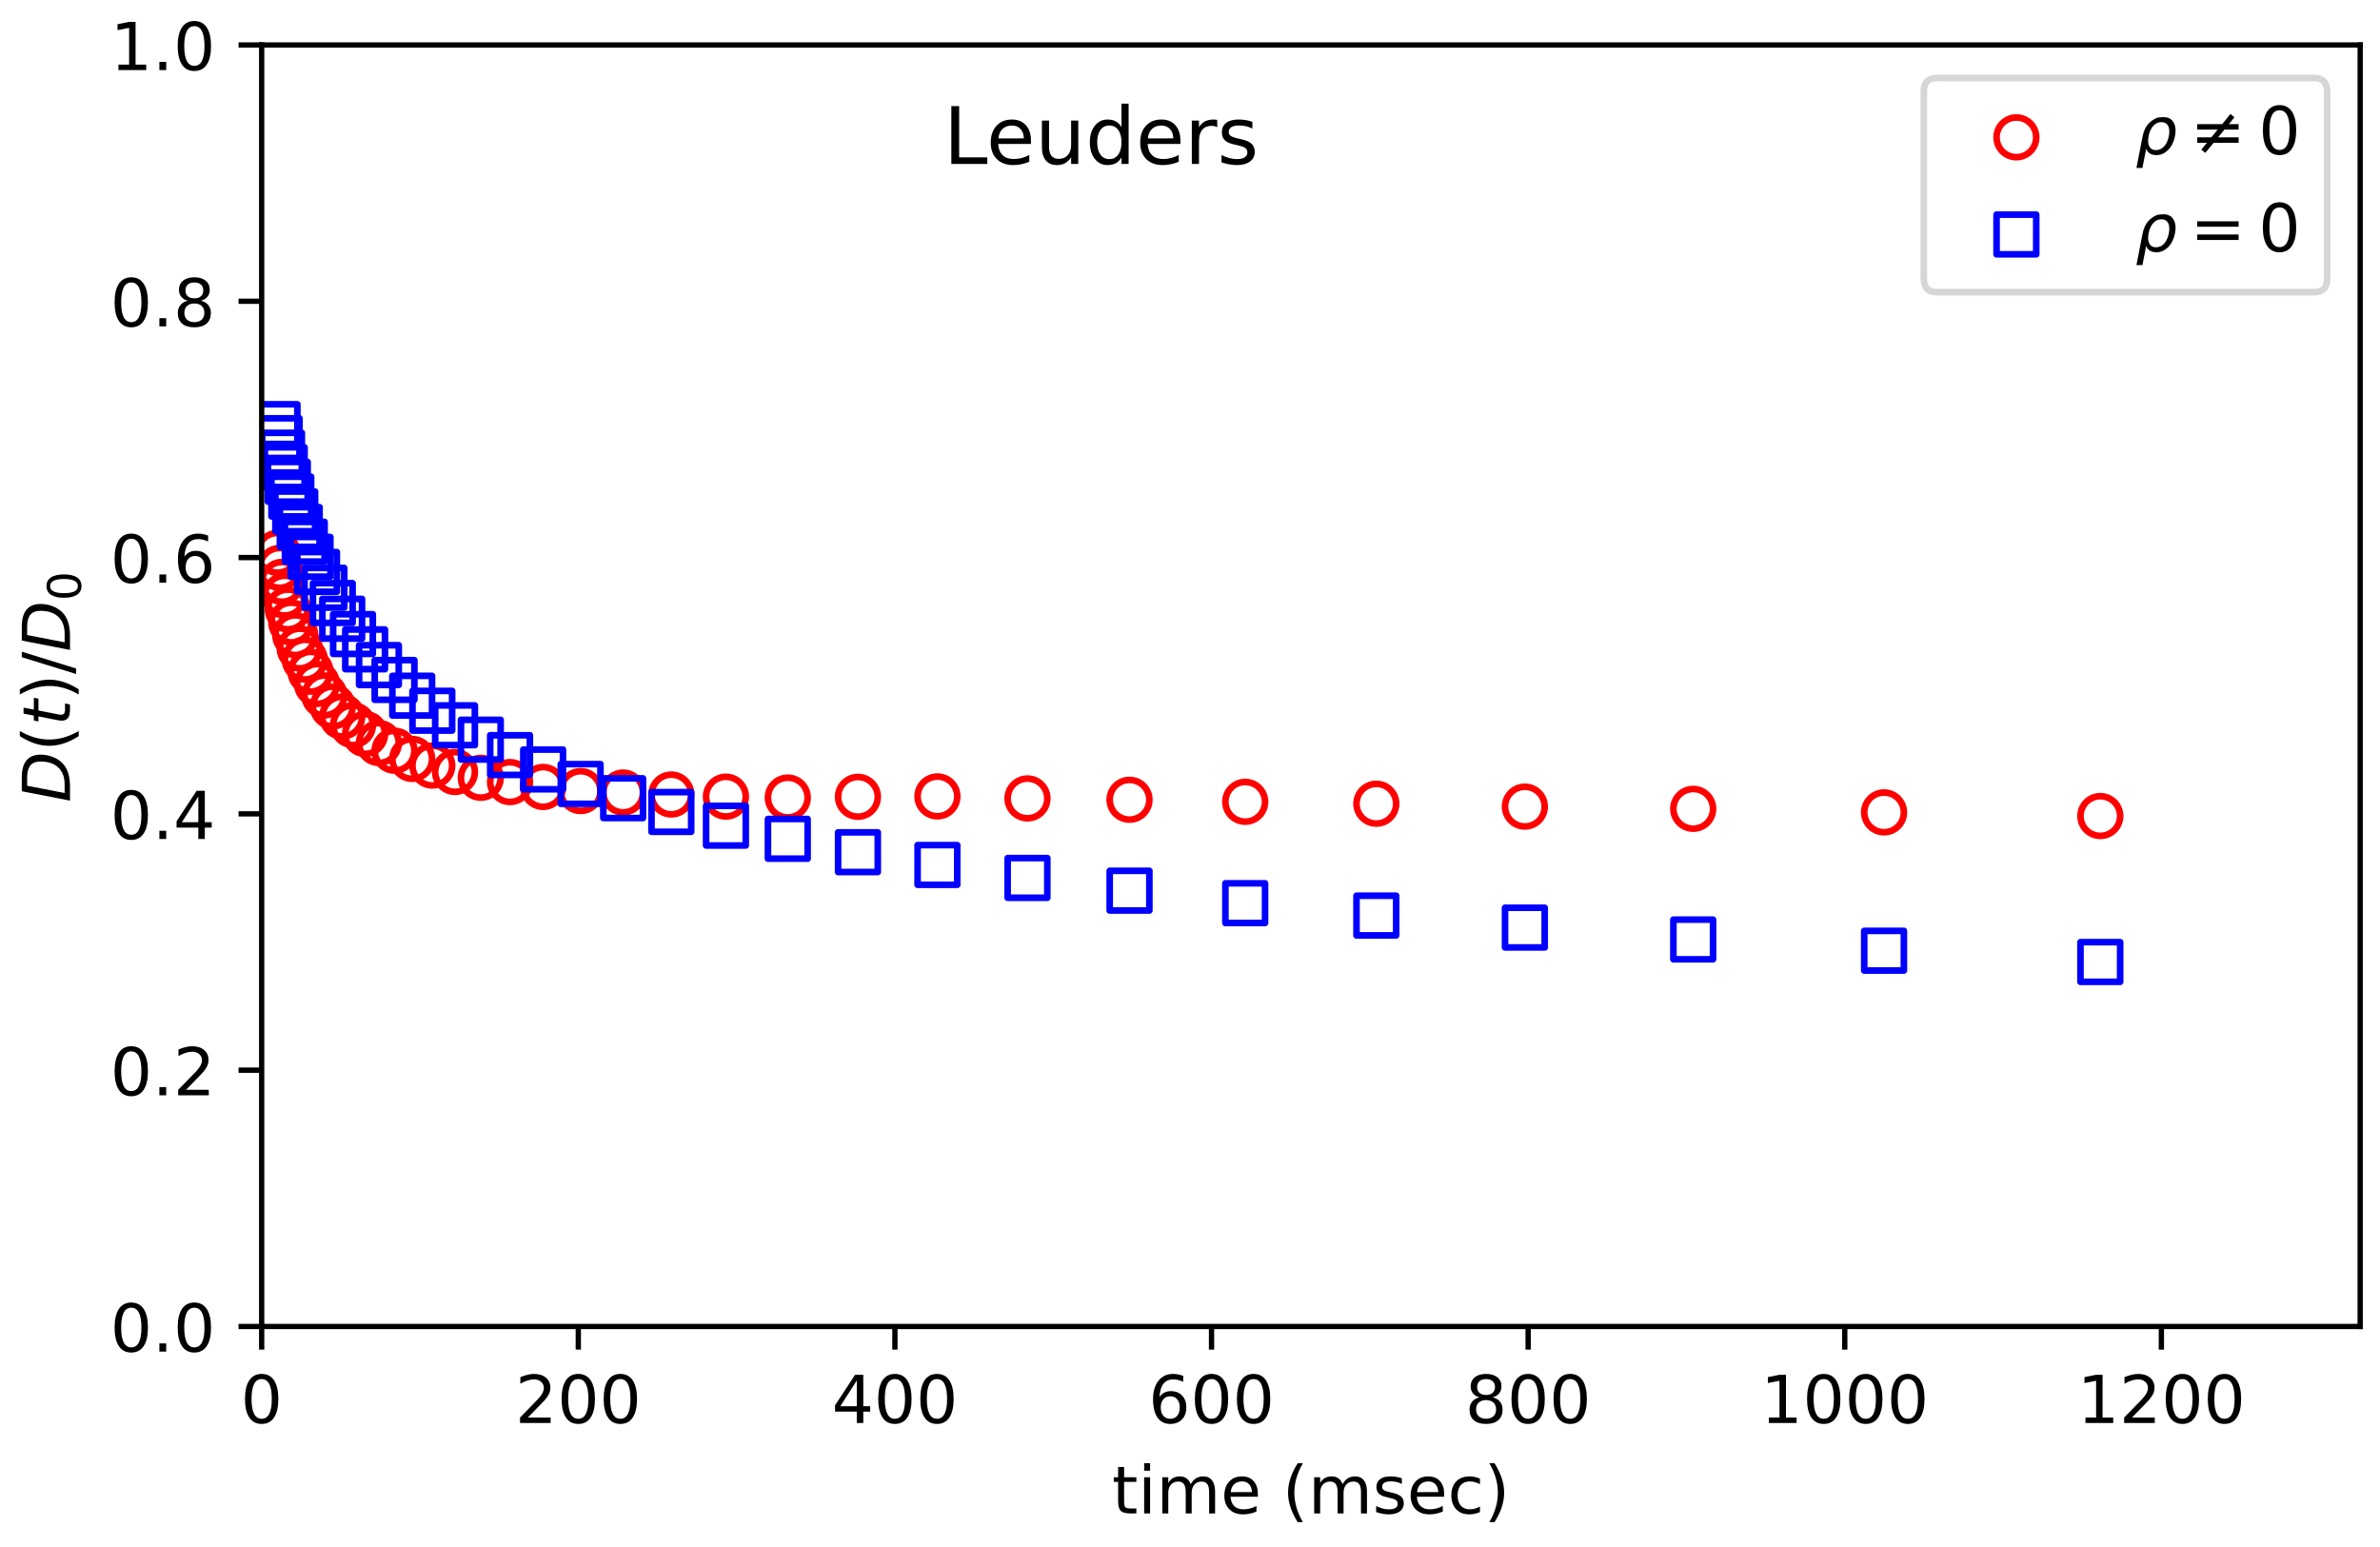 <?xml version="1.0" encoding="utf-8" standalone="no"?>
<!DOCTYPE svg PUBLIC "-//W3C//DTD SVG 1.1//EN"
  "http://www.w3.org/Graphics/SVG/1.1/DTD/svg11.dtd">
<!-- Created with matplotlib (https://matplotlib.org/) -->
<svg height="234pt" version="1.1" viewBox="0 0 360 234" width="360pt" xmlns="http://www.w3.org/2000/svg" xmlns:xlink="http://www.w3.org/1999/xlink">
 <defs>
  <style type="text/css">*{stroke-linecap:butt;stroke-linejoin:round;}</style>
 </defs>
 <g id="figure_1">
  <g id="patch_1">
   <path d="M 0 234 
L 360 234 
L 360 0 
L 0 0 
z
" style="fill:#ffffff;"/>
  </g>
  <g id="axes_1">
   <g id="patch_2">
    <path d="M 39.581 200.644 
L 357 200.644 
L 357 6.799 
L 39.581 6.799 
z
" style="fill:#ffffff;"/>
   </g>
   <g id="PathCollection_1">
    <defs>
     <path d="M 0 3 
C 0.796 3 1.559 2.684 2.121 2.121 
C 2.684 1.559 3 0.796 3 -0 
C 3 -0.796 2.684 -1.559 2.121 -2.121 
C 1.559 -2.684 0.796 -3 0 -3 
C -0.796 -3 -1.559 -2.684 -2.121 -2.121 
C -2.684 -1.559 -3 -0.796 -3 0 
C -3 0.796 -2.684 1.559 -2.121 2.121 
C -1.559 2.684 -0.796 3 0 3 
z
" id="C0_0_8b3ad1a588"/>
    </defs>
    <g clip-path="url(#pd6596a28b5)">
     <use style="fill:none;stroke:#ff0000;" x="41.98" xlink:href="#C0_0_8b3ad1a588" y="83.62"/>
    </g>
    <g clip-path="url(#pd6596a28b5)">
     <use style="fill:none;stroke:#ff0000;" x="42.297" xlink:href="#C0_0_8b3ad1a588" y="85.904"/>
    </g>
    <g clip-path="url(#pd6596a28b5)">
     <use style="fill:none;stroke:#ff0000;" x="42.657" xlink:href="#C0_0_8b3ad1a588" y="88.014"/>
    </g>
    <g clip-path="url(#pd6596a28b5)">
     <use style="fill:none;stroke:#ff0000;" x="43.068" xlink:href="#C0_0_8b3ad1a588" y="90.093"/>
    </g>
    <g clip-path="url(#pd6596a28b5)">
     <use style="fill:none;stroke:#ff0000;" x="43.536" xlink:href="#C0_0_8b3ad1a588" y="92.185"/>
    </g>
    <g clip-path="url(#pd6596a28b5)">
     <use style="fill:none;stroke:#ff0000;" x="44.062" xlink:href="#C0_0_8b3ad1a588" y="94.168"/>
    </g>
    <g clip-path="url(#pd6596a28b5)">
     <use style="fill:none;stroke:#ff0000;" x="44.66" xlink:href="#C0_0_8b3ad1a588" y="96.079"/>
    </g>
    <g clip-path="url(#pd6596a28b5)">
     <use style="fill:none;stroke:#ff0000;" x="45.337" xlink:href="#C0_0_8b3ad1a588" y="98.095"/>
    </g>
    <g clip-path="url(#pd6596a28b5)">
     <use style="fill:none;stroke:#ff0000;" x="46.101" xlink:href="#C0_0_8b3ad1a588" y="99.776"/>
    </g>
    <g clip-path="url(#pd6596a28b5)">
     <use style="fill:none;stroke:#ff0000;" x="46.972" xlink:href="#C0_0_8b3ad1a588" y="101.603"/>
    </g>
    <g clip-path="url(#pd6596a28b5)">
     <use style="fill:none;stroke:#ff0000;" x="47.952" xlink:href="#C0_0_8b3ad1a588" y="103.457"/>
    </g>
    <g clip-path="url(#pd6596a28b5)">
     <use style="fill:none;stroke:#ff0000;" x="49.069" xlink:href="#C0_0_8b3ad1a588" y="105.19"/>
    </g>
    <g clip-path="url(#pd6596a28b5)">
     <use style="fill:none;stroke:#ff0000;" x="50.337" xlink:href="#C0_0_8b3ad1a588" y="106.863"/>
    </g>
    <g clip-path="url(#pd6596a28b5)">
     <use style="fill:none;stroke:#ff0000;" x="51.763" xlink:href="#C0_0_8b3ad1a588" y="108.397"/>
    </g>
    <g clip-path="url(#pd6596a28b5)">
     <use style="fill:none;stroke:#ff0000;" x="53.391" xlink:href="#C0_0_8b3ad1a588" y="109.693"/>
    </g>
    <g clip-path="url(#pd6596a28b5)">
     <use style="fill:none;stroke:#ff0000;" x="55.228" xlink:href="#C0_0_8b3ad1a588" y="111.026"/>
    </g>
    <g clip-path="url(#pd6596a28b5)">
     <use style="fill:none;stroke:#ff0000;" x="57.317" xlink:href="#C0_0_8b3ad1a588" y="112.393"/>
    </g>
    <g clip-path="url(#pd6596a28b5)">
     <use style="fill:none;stroke:#ff0000;" x="59.68" xlink:href="#C0_0_8b3ad1a588" y="113.553"/>
    </g>
    <g clip-path="url(#pd6596a28b5)">
     <use style="fill:none;stroke:#ff0000;" x="62.352" xlink:href="#C0_0_8b3ad1a588" y="114.796"/>
    </g>
    <g clip-path="url(#pd6596a28b5)">
     <use style="fill:none;stroke:#ff0000;" x="65.392" xlink:href="#C0_0_8b3ad1a588" y="115.802"/>
    </g>
    <g clip-path="url(#pd6596a28b5)">
     <use style="fill:none;stroke:#ff0000;" x="68.828" xlink:href="#C0_0_8b3ad1a588" y="116.77"/>
    </g>
    <g clip-path="url(#pd6596a28b5)">
     <use style="fill:none;stroke:#ff0000;" x="72.726" xlink:href="#C0_0_8b3ad1a588" y="117.649"/>
    </g>
    <g clip-path="url(#pd6596a28b5)">
     <use style="fill:none;stroke:#ff0000;" x="77.149" xlink:href="#C0_0_8b3ad1a588" y="118.297"/>
    </g>
    <g clip-path="url(#pd6596a28b5)">
     <use style="fill:none;stroke:#ff0000;" x="82.155" xlink:href="#C0_0_8b3ad1a588" y="119.033"/>
    </g>
    <g clip-path="url(#pd6596a28b5)">
     <use style="fill:none;stroke:#ff0000;" x="87.825" xlink:href="#C0_0_8b3ad1a588" y="119.657"/>
    </g>
    <g clip-path="url(#pd6596a28b5)">
     <use style="fill:none;stroke:#ff0000;" x="94.258" xlink:href="#C0_0_8b3ad1a588" y="119.876"/>
    </g>
    <g clip-path="url(#pd6596a28b5)">
     <use style="fill:none;stroke:#ff0000;" x="101.548" xlink:href="#C0_0_8b3ad1a588" y="120.177"/>
    </g>
    <g clip-path="url(#pd6596a28b5)">
     <use style="fill:none;stroke:#ff0000;" x="109.803" xlink:href="#C0_0_8b3ad1a588" y="120.502"/>
    </g>
    <g clip-path="url(#pd6596a28b5)">
     <use style="fill:none;stroke:#ff0000;" x="119.161" xlink:href="#C0_0_8b3ad1a588" y="120.638"/>
    </g>
    <g clip-path="url(#pd6596a28b5)">
     <use style="fill:none;stroke:#ff0000;" x="129.772" xlink:href="#C0_0_8b3ad1a588" y="120.529"/>
    </g>
    <g clip-path="url(#pd6596a28b5)">
     <use style="fill:none;stroke:#ff0000;" x="141.795" xlink:href="#C0_0_8b3ad1a588" y="120.466"/>
    </g>
    <g clip-path="url(#pd6596a28b5)">
     <use style="fill:none;stroke:#ff0000;" x="155.417" xlink:href="#C0_0_8b3ad1a588" y="120.772"/>
    </g>
    <g clip-path="url(#pd6596a28b5)">
     <use style="fill:none;stroke:#ff0000;" x="170.854" xlink:href="#C0_0_8b3ad1a588" y="120.973"/>
    </g>
    <g clip-path="url(#pd6596a28b5)">
     <use style="fill:none;stroke:#ff0000;" x="188.352" xlink:href="#C0_0_8b3ad1a588" y="121.282"/>
    </g>
    <g clip-path="url(#pd6596a28b5)">
     <use style="fill:none;stroke:#ff0000;" x="208.184" xlink:href="#C0_0_8b3ad1a588" y="121.571"/>
    </g>
    <g clip-path="url(#pd6596a28b5)">
     <use style="fill:none;stroke:#ff0000;" x="230.652" xlink:href="#C0_0_8b3ad1a588" y="122.01"/>
    </g>
    <g clip-path="url(#pd6596a28b5)">
     <use style="fill:none;stroke:#ff0000;" x="256.117" xlink:href="#C0_0_8b3ad1a588" y="122.344"/>
    </g>
    <g clip-path="url(#pd6596a28b5)">
     <use style="fill:none;stroke:#ff0000;" x="284.983" xlink:href="#C0_0_8b3ad1a588" y="122.88"/>
    </g>
    <g clip-path="url(#pd6596a28b5)">
     <use style="fill:none;stroke:#ff0000;" x="317.695" xlink:href="#C0_0_8b3ad1a588" y="123.434"/>
    </g>
   </g>
   <g id="PathCollection_2">
    <defs>
     <path d="M -3 3 
L 3 3 
L 3 -3 
L -3 -3 
z
" id="C1_0_37fab62668"/>
    </defs>
    <g clip-path="url(#pd6596a28b5)">
     <use style="fill:none;stroke:#0000ff;" x="41.98" xlink:href="#C1_0_37fab62668" y="64.155"/>
    </g>
    <g clip-path="url(#pd6596a28b5)">
     <use style="fill:none;stroke:#0000ff;" x="42.297" xlink:href="#C1_0_37fab62668" y="66.274"/>
    </g>
    <g clip-path="url(#pd6596a28b5)">
     <use style="fill:none;stroke:#0000ff;" x="42.657" xlink:href="#C1_0_37fab62668" y="68.47"/>
    </g>
    <g clip-path="url(#pd6596a28b5)">
     <use style="fill:none;stroke:#0000ff;" x="43.068" xlink:href="#C1_0_37fab62668" y="70.662"/>
    </g>
    <g clip-path="url(#pd6596a28b5)">
     <use style="fill:none;stroke:#0000ff;" x="43.536" xlink:href="#C1_0_37fab62668" y="72.881"/>
    </g>
    <g clip-path="url(#pd6596a28b5)">
     <use style="fill:none;stroke:#0000ff;" x="44.062" xlink:href="#C1_0_37fab62668" y="75.11"/>
    </g>
    <g clip-path="url(#pd6596a28b5)">
     <use style="fill:none;stroke:#0000ff;" x="44.66" xlink:href="#C1_0_37fab62668" y="77.354"/>
    </g>
    <g clip-path="url(#pd6596a28b5)">
     <use style="fill:none;stroke:#0000ff;" x="45.337" xlink:href="#C1_0_37fab62668" y="79.719"/>
    </g>
    <g clip-path="url(#pd6596a28b5)">
     <use style="fill:none;stroke:#0000ff;" x="46.101" xlink:href="#C1_0_37fab62668" y="81.945"/>
    </g>
    <g clip-path="url(#pd6596a28b5)">
     <use style="fill:none;stroke:#0000ff;" x="46.972" xlink:href="#C1_0_37fab62668" y="84.226"/>
    </g>
    <g clip-path="url(#pd6596a28b5)">
     <use style="fill:none;stroke:#0000ff;" x="47.952" xlink:href="#C1_0_37fab62668" y="86.507"/>
    </g>
    <g clip-path="url(#pd6596a28b5)">
     <use style="fill:none;stroke:#0000ff;" x="49.069" xlink:href="#C1_0_37fab62668" y="88.908"/>
    </g>
    <g clip-path="url(#pd6596a28b5)">
     <use style="fill:none;stroke:#0000ff;" x="50.337" xlink:href="#C1_0_37fab62668" y="91.216"/>
    </g>
    <g clip-path="url(#pd6596a28b5)">
     <use style="fill:none;stroke:#0000ff;" x="51.763" xlink:href="#C1_0_37fab62668" y="93.593"/>
    </g>
    <g clip-path="url(#pd6596a28b5)">
     <use style="fill:none;stroke:#0000ff;" x="53.391" xlink:href="#C1_0_37fab62668" y="95.908"/>
    </g>
    <g clip-path="url(#pd6596a28b5)">
     <use style="fill:none;stroke:#0000ff;" x="55.228" xlink:href="#C1_0_37fab62668" y="98.218"/>
    </g>
    <g clip-path="url(#pd6596a28b5)">
     <use style="fill:none;stroke:#0000ff;" x="57.317" xlink:href="#C1_0_37fab62668" y="100.599"/>
    </g>
    <g clip-path="url(#pd6596a28b5)">
     <use style="fill:none;stroke:#0000ff;" x="59.68" xlink:href="#C1_0_37fab62668" y="102.852"/>
    </g>
    <g clip-path="url(#pd6596a28b5)">
     <use style="fill:none;stroke:#0000ff;" x="62.352" xlink:href="#C1_0_37fab62668" y="105.233"/>
    </g>
    <g clip-path="url(#pd6596a28b5)">
     <use style="fill:none;stroke:#0000ff;" x="65.392" xlink:href="#C1_0_37fab62668" y="107.504"/>
    </g>
    <g clip-path="url(#pd6596a28b5)">
     <use style="fill:none;stroke:#0000ff;" x="68.828" xlink:href="#C1_0_37fab62668" y="109.705"/>
    </g>
    <g clip-path="url(#pd6596a28b5)">
     <use style="fill:none;stroke:#0000ff;" x="72.726" xlink:href="#C1_0_37fab62668" y="111.882"/>
    </g>
    <g clip-path="url(#pd6596a28b5)">
     <use style="fill:none;stroke:#0000ff;" x="77.149" xlink:href="#C1_0_37fab62668" y="114.213"/>
    </g>
    <g clip-path="url(#pd6596a28b5)">
     <use style="fill:none;stroke:#0000ff;" x="82.155" xlink:href="#C1_0_37fab62668" y="116.384"/>
    </g>
    <g clip-path="url(#pd6596a28b5)">
     <use style="fill:none;stroke:#0000ff;" x="87.825" xlink:href="#C1_0_37fab62668" y="118.582"/>
    </g>
    <g clip-path="url(#pd6596a28b5)">
     <use style="fill:none;stroke:#0000ff;" x="94.258" xlink:href="#C1_0_37fab62668" y="120.734"/>
    </g>
    <g clip-path="url(#pd6596a28b5)">
     <use style="fill:none;stroke:#0000ff;" x="101.548" xlink:href="#C1_0_37fab62668" y="122.814"/>
    </g>
    <g clip-path="url(#pd6596a28b5)">
     <use style="fill:none;stroke:#0000ff;" x="109.803" xlink:href="#C1_0_37fab62668" y="124.889"/>
    </g>
    <g clip-path="url(#pd6596a28b5)">
     <use style="fill:none;stroke:#0000ff;" x="119.161" xlink:href="#C1_0_37fab62668" y="126.881"/>
    </g>
    <g clip-path="url(#pd6596a28b5)">
     <use style="fill:none;stroke:#0000ff;" x="129.772" xlink:href="#C1_0_37fab62668" y="128.903"/>
    </g>
    <g clip-path="url(#pd6596a28b5)">
     <use style="fill:none;stroke:#0000ff;" x="141.795" xlink:href="#C1_0_37fab62668" y="130.833"/>
    </g>
    <g clip-path="url(#pd6596a28b5)">
     <use style="fill:none;stroke:#0000ff;" x="155.417" xlink:href="#C1_0_37fab62668" y="132.796"/>
    </g>
    <g clip-path="url(#pd6596a28b5)">
     <use style="fill:none;stroke:#0000ff;" x="170.854" xlink:href="#C1_0_37fab62668" y="134.722"/>
    </g>
    <g clip-path="url(#pd6596a28b5)">
     <use style="fill:none;stroke:#0000ff;" x="188.352" xlink:href="#C1_0_37fab62668" y="136.609"/>
    </g>
    <g clip-path="url(#pd6596a28b5)">
     <use style="fill:none;stroke:#0000ff;" x="208.184" xlink:href="#C1_0_37fab62668" y="138.49"/>
    </g>
    <g clip-path="url(#pd6596a28b5)">
     <use style="fill:none;stroke:#0000ff;" x="230.652" xlink:href="#C1_0_37fab62668" y="140.31"/>
    </g>
    <g clip-path="url(#pd6596a28b5)">
     <use style="fill:none;stroke:#0000ff;" x="256.117" xlink:href="#C1_0_37fab62668" y="142.104"/>
    </g>
    <g clip-path="url(#pd6596a28b5)">
     <use style="fill:none;stroke:#0000ff;" x="284.983" xlink:href="#C1_0_37fab62668" y="143.805"/>
    </g>
    <g clip-path="url(#pd6596a28b5)">
     <use style="fill:none;stroke:#0000ff;" x="317.695" xlink:href="#C1_0_37fab62668" y="145.511"/>
    </g>
   </g>
   <g id="matplotlib.axis_1">
    <g id="xtick_1">
     <g id="line2d_1">
      <defs>
       <path d="M 0 0 
L 0 3.5 
" id="md73f5141e1" style="stroke:#000000;stroke-width:0.8;"/>
      </defs>
      <g>
       <use style="stroke:#000000;stroke-width:0.8;" x="39.581" xlink:href="#md73f5141e1" y="200.644"/>
      </g>
     </g>
     <g id="text_1">
      <!-- 0 -->
      <g transform="translate(36.4 215.242)scale(0.1 -0.1)">
       <defs>
        <path d="M 31.781 66.406 
Q 24.172 66.406 20.328 58.906 
Q 16.5 51.422 16.5 36.375 
Q 16.5 21.391 20.328 13.891 
Q 24.172 6.391 31.781 6.391 
Q 39.453 6.391 43.281 13.891 
Q 47.125 21.391 47.125 36.375 
Q 47.125 51.422 43.281 58.906 
Q 39.453 66.406 31.781 66.406 
z
M 31.781 74.219 
Q 44.047 74.219 50.516 64.516 
Q 56.984 54.828 56.984 36.375 
Q 56.984 17.969 50.516 8.266 
Q 44.047 -1.422 31.781 -1.422 
Q 19.531 -1.422 13.062 8.266 
Q 6.594 17.969 6.594 36.375 
Q 6.594 54.828 13.062 64.516 
Q 19.531 74.219 31.781 74.219 
z
" id="DejaVuSans-48"/>
       </defs>
       <use xlink:href="#DejaVuSans-48"/>
      </g>
     </g>
    </g>
    <g id="xtick_2">
     <g id="line2d_2">
      <g>
       <use style="stroke:#000000;stroke-width:0.8;" x="87.473" xlink:href="#md73f5141e1" y="200.644"/>
      </g>
     </g>
     <g id="text_2">
      <!-- 200 -->
      <g transform="translate(77.929 215.242)scale(0.1 -0.1)">
       <defs>
        <path d="M 19.188 8.297 
L 53.609 8.297 
L 53.609 0 
L 7.328 0 
L 7.328 8.297 
Q 12.938 14.109 22.625 23.891 
Q 32.328 33.688 34.812 36.531 
Q 39.547 41.844 41.422 45.531 
Q 43.312 49.219 43.312 52.781 
Q 43.312 58.594 39.234 62.25 
Q 35.156 65.922 28.609 65.922 
Q 23.969 65.922 18.812 64.312 
Q 13.672 62.703 7.812 59.422 
L 7.812 69.391 
Q 13.766 71.781 18.938 73 
Q 24.125 74.219 28.422 74.219 
Q 39.75 74.219 46.484 68.547 
Q 53.219 62.891 53.219 53.422 
Q 53.219 48.922 51.531 44.891 
Q 49.859 40.875 45.406 35.406 
Q 44.188 33.984 37.641 27.219 
Q 31.109 20.453 19.188 8.297 
z
" id="DejaVuSans-50"/>
       </defs>
       <use xlink:href="#DejaVuSans-50"/>
       <use x="63.623" xlink:href="#DejaVuSans-48"/>
       <use x="127.246" xlink:href="#DejaVuSans-48"/>
      </g>
     </g>
    </g>
    <g id="xtick_3">
     <g id="line2d_3">
      <g>
       <use style="stroke:#000000;stroke-width:0.8;" x="135.365" xlink:href="#md73f5141e1" y="200.644"/>
      </g>
     </g>
     <g id="text_3">
      <!-- 400 -->
      <g transform="translate(125.821 215.242)scale(0.1 -0.1)">
       <defs>
        <path d="M 37.797 64.312 
L 12.891 25.391 
L 37.797 25.391 
z
M 35.203 72.906 
L 47.609 72.906 
L 47.609 25.391 
L 58.016 25.391 
L 58.016 17.188 
L 47.609 17.188 
L 47.609 0 
L 37.797 0 
L 37.797 17.188 
L 4.891 17.188 
L 4.891 26.703 
z
" id="DejaVuSans-52"/>
       </defs>
       <use xlink:href="#DejaVuSans-52"/>
       <use x="63.623" xlink:href="#DejaVuSans-48"/>
       <use x="127.246" xlink:href="#DejaVuSans-48"/>
      </g>
     </g>
    </g>
    <g id="xtick_4">
     <g id="line2d_4">
      <g>
       <use style="stroke:#000000;stroke-width:0.8;" x="183.256" xlink:href="#md73f5141e1" y="200.644"/>
      </g>
     </g>
     <g id="text_4">
      <!-- 600 -->
      <g transform="translate(173.713 215.242)scale(0.1 -0.1)">
       <defs>
        <path d="M 33.016 40.375 
Q 26.375 40.375 22.484 35.828 
Q 18.609 31.297 18.609 23.391 
Q 18.609 15.531 22.484 10.953 
Q 26.375 6.391 33.016 6.391 
Q 39.656 6.391 43.531 10.953 
Q 47.406 15.531 47.406 23.391 
Q 47.406 31.297 43.531 35.828 
Q 39.656 40.375 33.016 40.375 
z
M 52.594 71.297 
L 52.594 62.312 
Q 48.875 64.062 45.094 64.984 
Q 41.312 65.922 37.594 65.922 
Q 27.828 65.922 22.672 59.328 
Q 17.531 52.734 16.797 39.406 
Q 19.672 43.656 24.016 45.922 
Q 28.375 48.188 33.594 48.188 
Q 44.578 48.188 50.953 41.516 
Q 57.328 34.859 57.328 23.391 
Q 57.328 12.156 50.688 5.359 
Q 44.047 -1.422 33.016 -1.422 
Q 20.359 -1.422 13.672 8.266 
Q 6.984 17.969 6.984 36.375 
Q 6.984 53.656 15.188 63.938 
Q 23.391 74.219 37.203 74.219 
Q 40.922 74.219 44.703 73.484 
Q 48.484 72.75 52.594 71.297 
z
" id="DejaVuSans-54"/>
       </defs>
       <use xlink:href="#DejaVuSans-54"/>
       <use x="63.623" xlink:href="#DejaVuSans-48"/>
       <use x="127.246" xlink:href="#DejaVuSans-48"/>
      </g>
     </g>
    </g>
    <g id="xtick_5">
     <g id="line2d_5">
      <g>
       <use style="stroke:#000000;stroke-width:0.8;" x="231.148" xlink:href="#md73f5141e1" y="200.644"/>
      </g>
     </g>
     <g id="text_5">
      <!-- 800 -->
      <g transform="translate(221.604 215.242)scale(0.1 -0.1)">
       <defs>
        <path d="M 31.781 34.625 
Q 24.75 34.625 20.719 30.859 
Q 16.703 27.094 16.703 20.516 
Q 16.703 13.922 20.719 10.156 
Q 24.75 6.391 31.781 6.391 
Q 38.812 6.391 42.859 10.172 
Q 46.922 13.969 46.922 20.516 
Q 46.922 27.094 42.891 30.859 
Q 38.875 34.625 31.781 34.625 
z
M 21.922 38.812 
Q 15.578 40.375 12.031 44.719 
Q 8.5 49.078 8.5 55.328 
Q 8.5 64.062 14.719 69.141 
Q 20.953 74.219 31.781 74.219 
Q 42.672 74.219 48.875 69.141 
Q 55.078 64.062 55.078 55.328 
Q 55.078 49.078 51.531 44.719 
Q 48 40.375 41.703 38.812 
Q 48.828 37.156 52.797 32.312 
Q 56.781 27.484 56.781 20.516 
Q 56.781 9.906 50.312 4.234 
Q 43.844 -1.422 31.781 -1.422 
Q 19.734 -1.422 13.25 4.234 
Q 6.781 9.906 6.781 20.516 
Q 6.781 27.484 10.781 32.312 
Q 14.797 37.156 21.922 38.812 
z
M 18.312 54.391 
Q 18.312 48.734 21.844 45.562 
Q 25.391 42.391 31.781 42.391 
Q 38.141 42.391 41.719 45.562 
Q 45.312 48.734 45.312 54.391 
Q 45.312 60.062 41.719 63.234 
Q 38.141 66.406 31.781 66.406 
Q 25.391 66.406 21.844 63.234 
Q 18.312 60.062 18.312 54.391 
z
" id="DejaVuSans-56"/>
       </defs>
       <use xlink:href="#DejaVuSans-56"/>
       <use x="63.623" xlink:href="#DejaVuSans-48"/>
       <use x="127.246" xlink:href="#DejaVuSans-48"/>
      </g>
     </g>
    </g>
    <g id="xtick_6">
     <g id="line2d_6">
      <g>
       <use style="stroke:#000000;stroke-width:0.8;" x="279.04" xlink:href="#md73f5141e1" y="200.644"/>
      </g>
     </g>
     <g id="text_6">
      <!-- 1000 -->
      <g transform="translate(266.315 215.242)scale(0.1 -0.1)">
       <defs>
        <path d="M 12.406 8.297 
L 28.516 8.297 
L 28.516 63.922 
L 10.984 60.406 
L 10.984 69.391 
L 28.422 72.906 
L 38.281 72.906 
L 38.281 8.297 
L 54.391 8.297 
L 54.391 0 
L 12.406 0 
z
" id="DejaVuSans-49"/>
       </defs>
       <use xlink:href="#DejaVuSans-49"/>
       <use x="63.623" xlink:href="#DejaVuSans-48"/>
       <use x="127.246" xlink:href="#DejaVuSans-48"/>
       <use x="190.869" xlink:href="#DejaVuSans-48"/>
      </g>
     </g>
    </g>
    <g id="xtick_7">
     <g id="line2d_7">
      <g>
       <use style="stroke:#000000;stroke-width:0.8;" x="326.931" xlink:href="#md73f5141e1" y="200.644"/>
      </g>
     </g>
     <g id="text_7">
      <!-- 1200 -->
      <g transform="translate(314.206 215.242)scale(0.1 -0.1)">
       <use xlink:href="#DejaVuSans-49"/>
       <use x="63.623" xlink:href="#DejaVuSans-50"/>
       <use x="127.246" xlink:href="#DejaVuSans-48"/>
       <use x="190.869" xlink:href="#DejaVuSans-48"/>
      </g>
     </g>
    </g>
    <g id="text_8">
     <!-- time (msec) -->
     <g transform="translate(168.203 228.92)scale(0.1 -0.1)">
      <defs>
       <path d="M 18.312 70.219 
L 18.312 54.688 
L 36.812 54.688 
L 36.812 47.703 
L 18.312 47.703 
L 18.312 18.016 
Q 18.312 11.328 20.141 9.422 
Q 21.969 7.516 27.594 7.516 
L 36.812 7.516 
L 36.812 0 
L 27.594 0 
Q 17.188 0 13.234 3.875 
Q 9.281 7.766 9.281 18.016 
L 9.281 47.703 
L 2.688 47.703 
L 2.688 54.688 
L 9.281 54.688 
L 9.281 70.219 
z
" id="DejaVuSans-116"/>
       <path d="M 9.422 54.688 
L 18.406 54.688 
L 18.406 0 
L 9.422 0 
z
M 9.422 75.984 
L 18.406 75.984 
L 18.406 64.594 
L 9.422 64.594 
z
" id="DejaVuSans-105"/>
       <path d="M 52 44.188 
Q 55.375 50.25 60.062 53.125 
Q 64.75 56 71.094 56 
Q 79.641 56 84.281 50.016 
Q 88.922 44.047 88.922 33.016 
L 88.922 0 
L 79.891 0 
L 79.891 32.719 
Q 79.891 40.578 77.094 44.375 
Q 74.312 48.188 68.609 48.188 
Q 61.625 48.188 57.562 43.547 
Q 53.516 38.922 53.516 30.906 
L 53.516 0 
L 44.484 0 
L 44.484 32.719 
Q 44.484 40.625 41.703 44.406 
Q 38.922 48.188 33.109 48.188 
Q 26.219 48.188 22.156 43.531 
Q 18.109 38.875 18.109 30.906 
L 18.109 0 
L 9.078 0 
L 9.078 54.688 
L 18.109 54.688 
L 18.109 46.188 
Q 21.188 51.219 25.484 53.609 
Q 29.781 56 35.688 56 
Q 41.656 56 45.828 52.969 
Q 50 49.953 52 44.188 
z
" id="DejaVuSans-109"/>
       <path d="M 56.203 29.594 
L 56.203 25.203 
L 14.891 25.203 
Q 15.484 15.922 20.484 11.062 
Q 25.484 6.203 34.422 6.203 
Q 39.594 6.203 44.453 7.469 
Q 49.312 8.734 54.109 11.281 
L 54.109 2.781 
Q 49.266 0.734 44.188 -0.344 
Q 39.109 -1.422 33.891 -1.422 
Q 20.797 -1.422 13.156 6.188 
Q 5.516 13.812 5.516 26.812 
Q 5.516 40.234 12.766 48.109 
Q 20.016 56 32.328 56 
Q 43.359 56 49.781 48.891 
Q 56.203 41.797 56.203 29.594 
z
M 47.219 32.234 
Q 47.125 39.594 43.094 43.984 
Q 39.062 48.391 32.422 48.391 
Q 24.906 48.391 20.391 44.141 
Q 15.875 39.891 15.188 32.172 
z
" id="DejaVuSans-101"/>
       <path id="DejaVuSans-32"/>
       <path d="M 31 75.875 
Q 24.469 64.656 21.281 53.656 
Q 18.109 42.672 18.109 31.391 
Q 18.109 20.125 21.312 9.062 
Q 24.516 -2 31 -13.188 
L 23.188 -13.188 
Q 15.875 -1.703 12.234 9.375 
Q 8.594 20.453 8.594 31.391 
Q 8.594 42.281 12.203 53.312 
Q 15.828 64.359 23.188 75.875 
z
" id="DejaVuSans-40"/>
       <path d="M 44.281 53.078 
L 44.281 44.578 
Q 40.484 46.531 36.375 47.5 
Q 32.281 48.484 27.875 48.484 
Q 21.188 48.484 17.844 46.438 
Q 14.5 44.391 14.5 40.281 
Q 14.5 37.156 16.891 35.375 
Q 19.281 33.594 26.516 31.984 
L 29.594 31.297 
Q 39.156 29.25 43.188 25.516 
Q 47.219 21.781 47.219 15.094 
Q 47.219 7.469 41.188 3.016 
Q 35.156 -1.422 24.609 -1.422 
Q 20.219 -1.422 15.453 -0.562 
Q 10.688 0.297 5.422 2 
L 5.422 11.281 
Q 10.406 8.688 15.234 7.391 
Q 20.062 6.109 24.812 6.109 
Q 31.156 6.109 34.562 8.281 
Q 37.984 10.453 37.984 14.406 
Q 37.984 18.062 35.516 20.016 
Q 33.062 21.969 24.703 23.781 
L 21.578 24.516 
Q 13.234 26.266 9.516 29.906 
Q 5.812 33.547 5.812 39.891 
Q 5.812 47.609 11.281 51.797 
Q 16.75 56 26.812 56 
Q 31.781 56 36.172 55.266 
Q 40.578 54.547 44.281 53.078 
z
" id="DejaVuSans-115"/>
       <path d="M 48.781 52.594 
L 48.781 44.188 
Q 44.969 46.297 41.141 47.344 
Q 37.312 48.391 33.406 48.391 
Q 24.656 48.391 19.812 42.844 
Q 14.984 37.312 14.984 27.297 
Q 14.984 17.281 19.812 11.734 
Q 24.656 6.203 33.406 6.203 
Q 37.312 6.203 41.141 7.25 
Q 44.969 8.297 48.781 10.406 
L 48.781 2.094 
Q 45.016 0.344 40.984 -0.531 
Q 36.969 -1.422 32.422 -1.422 
Q 20.062 -1.422 12.781 6.344 
Q 5.516 14.109 5.516 27.297 
Q 5.516 40.672 12.859 48.328 
Q 20.219 56 33.016 56 
Q 37.156 56 41.109 55.141 
Q 45.062 54.297 48.781 52.594 
z
" id="DejaVuSans-99"/>
       <path d="M 8.016 75.875 
L 15.828 75.875 
Q 23.141 64.359 26.781 53.312 
Q 30.422 42.281 30.422 31.391 
Q 30.422 20.453 26.781 9.375 
Q 23.141 -1.703 15.828 -13.188 
L 8.016 -13.188 
Q 14.5 -2 17.703 9.062 
Q 20.906 20.125 20.906 31.391 
Q 20.906 42.672 17.703 53.656 
Q 14.5 64.656 8.016 75.875 
z
" id="DejaVuSans-41"/>
      </defs>
      <use xlink:href="#DejaVuSans-116"/>
      <use x="39.209" xlink:href="#DejaVuSans-105"/>
      <use x="66.992" xlink:href="#DejaVuSans-109"/>
      <use x="164.404" xlink:href="#DejaVuSans-101"/>
      <use x="225.928" xlink:href="#DejaVuSans-32"/>
      <use x="257.715" xlink:href="#DejaVuSans-40"/>
      <use x="296.729" xlink:href="#DejaVuSans-109"/>
      <use x="394.141" xlink:href="#DejaVuSans-115"/>
      <use x="446.24" xlink:href="#DejaVuSans-101"/>
      <use x="507.764" xlink:href="#DejaVuSans-99"/>
      <use x="562.744" xlink:href="#DejaVuSans-41"/>
     </g>
    </g>
   </g>
   <g id="matplotlib.axis_2">
    <g id="ytick_1">
     <g id="line2d_8">
      <defs>
       <path d="M 0 0 
L -3.5 0 
" id="m71a93d47f0" style="stroke:#000000;stroke-width:0.8;"/>
      </defs>
      <g>
       <use style="stroke:#000000;stroke-width:0.8;" x="39.581" xlink:href="#m71a93d47f0" y="200.644"/>
      </g>
     </g>
     <g id="text_9">
      <!-- 0.0 -->
      <g transform="translate(16.678 204.443)scale(0.1 -0.1)">
       <defs>
        <path d="M 10.688 12.406 
L 21 12.406 
L 21 0 
L 10.688 0 
z
" id="DejaVuSans-46"/>
       </defs>
       <use xlink:href="#DejaVuSans-48"/>
       <use x="63.623" xlink:href="#DejaVuSans-46"/>
       <use x="95.41" xlink:href="#DejaVuSans-48"/>
      </g>
     </g>
    </g>
    <g id="ytick_2">
     <g id="line2d_9">
      <g>
       <use style="stroke:#000000;stroke-width:0.8;" x="39.581" xlink:href="#m71a93d47f0" y="161.875"/>
      </g>
     </g>
     <g id="text_10">
      <!-- 0.2 -->
      <g transform="translate(16.678 165.674)scale(0.1 -0.1)">
       <use xlink:href="#DejaVuSans-48"/>
       <use x="63.623" xlink:href="#DejaVuSans-46"/>
       <use x="95.41" xlink:href="#DejaVuSans-50"/>
      </g>
     </g>
    </g>
    <g id="ytick_3">
     <g id="line2d_10">
      <g>
       <use style="stroke:#000000;stroke-width:0.8;" x="39.581" xlink:href="#m71a93d47f0" y="123.106"/>
      </g>
     </g>
     <g id="text_11">
      <!-- 0.4 -->
      <g transform="translate(16.678 126.905)scale(0.1 -0.1)">
       <use xlink:href="#DejaVuSans-48"/>
       <use x="63.623" xlink:href="#DejaVuSans-46"/>
       <use x="95.41" xlink:href="#DejaVuSans-52"/>
      </g>
     </g>
    </g>
    <g id="ytick_4">
     <g id="line2d_11">
      <g>
       <use style="stroke:#000000;stroke-width:0.8;" x="39.581" xlink:href="#m71a93d47f0" y="84.337"/>
      </g>
     </g>
     <g id="text_12">
      <!-- 0.6 -->
      <g transform="translate(16.678 88.136)scale(0.1 -0.1)">
       <use xlink:href="#DejaVuSans-48"/>
       <use x="63.623" xlink:href="#DejaVuSans-46"/>
       <use x="95.41" xlink:href="#DejaVuSans-54"/>
      </g>
     </g>
    </g>
    <g id="ytick_5">
     <g id="line2d_12">
      <g>
       <use style="stroke:#000000;stroke-width:0.8;" x="39.581" xlink:href="#m71a93d47f0" y="45.568"/>
      </g>
     </g>
     <g id="text_13">
      <!-- 0.8 -->
      <g transform="translate(16.678 49.367)scale(0.1 -0.1)">
       <use xlink:href="#DejaVuSans-48"/>
       <use x="63.623" xlink:href="#DejaVuSans-46"/>
       <use x="95.41" xlink:href="#DejaVuSans-56"/>
      </g>
     </g>
    </g>
    <g id="ytick_6">
     <g id="line2d_13">
      <g>
       <use style="stroke:#000000;stroke-width:0.8;" x="39.581" xlink:href="#m71a93d47f0" y="6.799"/>
      </g>
     </g>
     <g id="text_14">
      <!-- 1.0 -->
      <g transform="translate(16.678 10.599)scale(0.1 -0.1)">
       <use xlink:href="#DejaVuSans-49"/>
       <use x="63.623" xlink:href="#DejaVuSans-46"/>
       <use x="95.41" xlink:href="#DejaVuSans-48"/>
      </g>
     </g>
    </g>
    <g id="text_15">
     <!-- $D(t)/D_0$ -->
     <g transform="translate(10.599 121.371)rotate(-90)scale(0.1 -0.1)">
      <defs>
       <path d="M 16.891 72.906 
L 38.094 72.906 
Q 54.984 72.906 63.594 65.75 
Q 72.219 58.594 72.219 44.484 
Q 72.219 35.156 68.938 26.531 
Q 65.672 17.922 59.906 12.016 
Q 54.109 5.953 45.172 2.969 
Q 36.234 0 24.031 0 
L 2.688 0 
z
M 25.203 64.797 
L 14.203 8.109 
L 27.094 8.109 
Q 43.656 8.109 52.734 17.625 
Q 61.812 27.156 61.812 44.484 
Q 61.812 54.984 55.953 59.891 
Q 50.094 64.797 37.594 64.797 
z
" id="DejaVuSans-Oblique-68"/>
       <path d="M 42.281 54.688 
L 40.922 47.703 
L 23 47.703 
L 17.188 18.016 
Q 16.891 16.359 16.75 15.234 
Q 16.609 14.109 16.609 13.484 
Q 16.609 10.359 18.484 8.938 
Q 20.359 7.516 24.516 7.516 
L 33.594 7.516 
L 32.078 0 
L 23.484 0 
Q 15.484 0 11.547 3.125 
Q 7.625 6.25 7.625 12.594 
Q 7.625 13.719 7.766 15.062 
Q 7.906 16.406 8.203 18.016 
L 14.016 47.703 
L 6.391 47.703 
L 7.812 54.688 
L 15.281 54.688 
L 18.312 70.219 
L 27.297 70.219 
L 24.312 54.688 
z
" id="DejaVuSans-Oblique-116"/>
       <path d="M 25.391 72.906 
L 33.688 72.906 
L 8.297 -9.281 
L 0 -9.281 
z
" id="DejaVuSans-47"/>
      </defs>
      <use transform="translate(0 0.125)" xlink:href="#DejaVuSans-Oblique-68"/>
      <use transform="translate(77.002 0.125)" xlink:href="#DejaVuSans-40"/>
      <use transform="translate(116.016 0.125)" xlink:href="#DejaVuSans-Oblique-116"/>
      <use transform="translate(155.225 0.125)" xlink:href="#DejaVuSans-41"/>
      <use transform="translate(194.238 0.125)" xlink:href="#DejaVuSans-47"/>
      <use transform="translate(227.93 0.125)" xlink:href="#DejaVuSans-Oblique-68"/>
      <use transform="translate(304.932 -16.281)scale(0.7)" xlink:href="#DejaVuSans-48"/>
     </g>
    </g>
   </g>
   <g id="patch_3">
    <path d="M 39.581 200.644 
L 39.581 6.799 
" style="fill:none;stroke:#000000;stroke-linecap:square;stroke-linejoin:miter;stroke-width:0.8;"/>
   </g>
   <g id="patch_4">
    <path d="M 357 200.644 
L 357 6.799 
" style="fill:none;stroke:#000000;stroke-linecap:square;stroke-linejoin:miter;stroke-width:0.8;"/>
   </g>
   <g id="patch_5">
    <path d="M 39.581 200.644 
L 357 200.644 
" style="fill:none;stroke:#000000;stroke-linecap:square;stroke-linejoin:miter;stroke-width:0.8;"/>
   </g>
   <g id="patch_6">
    <path d="M 39.581 6.799 
L 357 6.799 
" style="fill:none;stroke:#000000;stroke-linecap:square;stroke-linejoin:miter;stroke-width:0.8;"/>
   </g>
   <g id="text_16">
    <!-- Leuders -->
    <g transform="translate(142.723 24.799)scale(0.12 -0.12)">
     <defs>
      <path d="M 9.812 72.906 
L 19.672 72.906 
L 19.672 8.297 
L 55.172 8.297 
L 55.172 0 
L 9.812 0 
z
" id="DejaVuSans-76"/>
      <path d="M 8.5 21.578 
L 8.5 54.688 
L 17.484 54.688 
L 17.484 21.922 
Q 17.484 14.156 20.5 10.266 
Q 23.531 6.391 29.594 6.391 
Q 36.859 6.391 41.078 11.031 
Q 45.312 15.672 45.312 23.688 
L 45.312 54.688 
L 54.297 54.688 
L 54.297 0 
L 45.312 0 
L 45.312 8.406 
Q 42.047 3.422 37.719 1 
Q 33.406 -1.422 27.688 -1.422 
Q 18.266 -1.422 13.375 4.438 
Q 8.5 10.297 8.5 21.578 
z
M 31.109 56 
z
" id="DejaVuSans-117"/>
      <path d="M 45.406 46.391 
L 45.406 75.984 
L 54.391 75.984 
L 54.391 0 
L 45.406 0 
L 45.406 8.203 
Q 42.578 3.328 38.25 0.953 
Q 33.938 -1.422 27.875 -1.422 
Q 17.969 -1.422 11.734 6.484 
Q 5.516 14.406 5.516 27.297 
Q 5.516 40.188 11.734 48.094 
Q 17.969 56 27.875 56 
Q 33.938 56 38.25 53.625 
Q 42.578 51.266 45.406 46.391 
z
M 14.797 27.297 
Q 14.797 17.391 18.875 11.75 
Q 22.953 6.109 30.078 6.109 
Q 37.203 6.109 41.297 11.75 
Q 45.406 17.391 45.406 27.297 
Q 45.406 37.203 41.297 42.844 
Q 37.203 48.484 30.078 48.484 
Q 22.953 48.484 18.875 42.844 
Q 14.797 37.203 14.797 27.297 
z
" id="DejaVuSans-100"/>
      <path d="M 41.109 46.297 
Q 39.594 47.172 37.812 47.578 
Q 36.031 48 33.891 48 
Q 26.266 48 22.188 43.047 
Q 18.109 38.094 18.109 28.812 
L 18.109 0 
L 9.078 0 
L 9.078 54.688 
L 18.109 54.688 
L 18.109 46.188 
Q 20.953 51.172 25.484 53.578 
Q 30.031 56 36.531 56 
Q 37.453 56 38.578 55.875 
Q 39.703 55.766 41.062 55.516 
z
" id="DejaVuSans-114"/>
     </defs>
     <use xlink:href="#DejaVuSans-76"/>
     <use x="53.963" xlink:href="#DejaVuSans-101"/>
     <use x="115.486" xlink:href="#DejaVuSans-117"/>
     <use x="178.865" xlink:href="#DejaVuSans-100"/>
     <use x="242.342" xlink:href="#DejaVuSans-101"/>
     <use x="303.865" xlink:href="#DejaVuSans-114"/>
     <use x="344.979" xlink:href="#DejaVuSans-115"/>
    </g>
   </g>
   <g id="legend_1">
    <g id="patch_7">
     <path d="M 293 44.196 
L 350 44.196 
Q 352 44.196 352 42.196 
L 352 13.799 
Q 352 11.799 350 11.799 
L 293 11.799 
Q 291 11.799 291 13.799 
L 291 42.196 
Q 291 44.196 293 44.196 
z
" style="fill:#ffffff;opacity:0.8;stroke:#cccccc;stroke-linejoin:miter;"/>
    </g>
    <g id="PathCollection_3">
     <path d="M 305 23.773 
C 305.795 23.773 306.558 23.457 307.121 22.894 
C 307.684 22.332 308 21.569 308 20.773 
C 308 19.977 307.684 19.214 307.121 18.652 
C 306.558 18.089 305.795 17.773 305 17.773 
C 304.204 17.773 303.441 18.089 302.878 18.652 
C 302.316 19.214 302 19.977 302 20.773 
C 302 21.569 302.316 22.332 302.878 22.894 
C 303.441 23.457 304.204 23.773 305 23.773 
z
" style="fill:none;stroke:#ff0000;"/>
    </g>
    <g id="text_17">
     <!-- $\rho \neq 0$ -->
     <g transform="translate(323 23.398)scale(0.1 -0.1)">
      <defs>
       <path d="M 18.797 44.922 
Q 22.703 49.906 30.953 54.297 
Q 34.188 56 43.062 56 
Q 53.031 56 57.719 48.094 
Q 62.406 40.188 59.906 27.297 
Q 57.375 14.406 49.609 6.484 
Q 41.844 -1.422 31.891 -1.422 
Q 25.875 -1.422 22.016 0.984 
Q 18.172 3.328 16.312 8.203 
L 10.641 -20.797 
L 1.609 -20.797 
L 10.891 26.812 
Q 13.094 38.094 18.797 44.922 
z
M 50.594 27.297 
Q 52.484 37.203 49.516 42.875 
Q 46.531 48.484 39.406 48.484 
Q 32.281 48.484 27.094 42.875 
Q 21.922 37.203 20.016 27.297 
Q 18.062 17.391 21.047 11.719 
Q 24.031 6.109 31.156 6.109 
Q 38.281 6.109 43.453 11.719 
Q 48.641 17.391 50.594 27.297 
z
" id="DejaVuSans-Oblique-961"/>
       <path d="M 10.594 45.406 
L 48.297 45.406 
L 60.797 60.797 
L 66.891 55.812 
L 58.406 45.406 
L 73.188 45.406 
L 73.188 37.203 
L 51.703 37.203 
L 42.188 25.484 
L 73.188 25.484 
L 73.188 17.188 
L 35.406 17.188 
L 22.797 1.906 
L 16.703 6.891 
L 25.203 17.188 
L 10.594 17.188 
L 10.594 25.484 
L 31.984 25.484 
L 41.5 37.203 
L 10.594 37.203 
z
" id="DejaVuSans-8800"/>
      </defs>
      <use transform="translate(0 0.781)" xlink:href="#DejaVuSans-Oblique-961"/>
      <use transform="translate(82.959 0.781)" xlink:href="#DejaVuSans-8800"/>
      <use transform="translate(186.23 0.781)" xlink:href="#DejaVuSans-48"/>
     </g>
    </g>
    <g id="PathCollection_4">
     <path d="M 302 38.471 
L 308 38.471 
L 308 32.471 
L 302 32.471 
z
" style="fill:none;stroke:#0000ff;"/>
    </g>
    <g id="text_18">
     <!-- $\rho = 0$ -->
     <g transform="translate(323 38.096)scale(0.1 -0.1)">
      <defs>
       <path d="M 10.594 45.406 
L 73.188 45.406 
L 73.188 37.203 
L 10.594 37.203 
z
M 10.594 25.484 
L 73.188 25.484 
L 73.188 17.188 
L 10.594 17.188 
z
" id="DejaVuSans-61"/>
      </defs>
      <use transform="translate(0 0.781)" xlink:href="#DejaVuSans-Oblique-961"/>
      <use transform="translate(82.959 0.781)" xlink:href="#DejaVuSans-61"/>
      <use transform="translate(186.23 0.781)" xlink:href="#DejaVuSans-48"/>
     </g>
    </g>
   </g>
  </g>
 </g>
 <defs>
  <clipPath id="pd6596a28b5">
   <rect height="193.844" width="317.418" x="39.581" y="6.799"/>
  </clipPath>
 </defs>
</svg>
